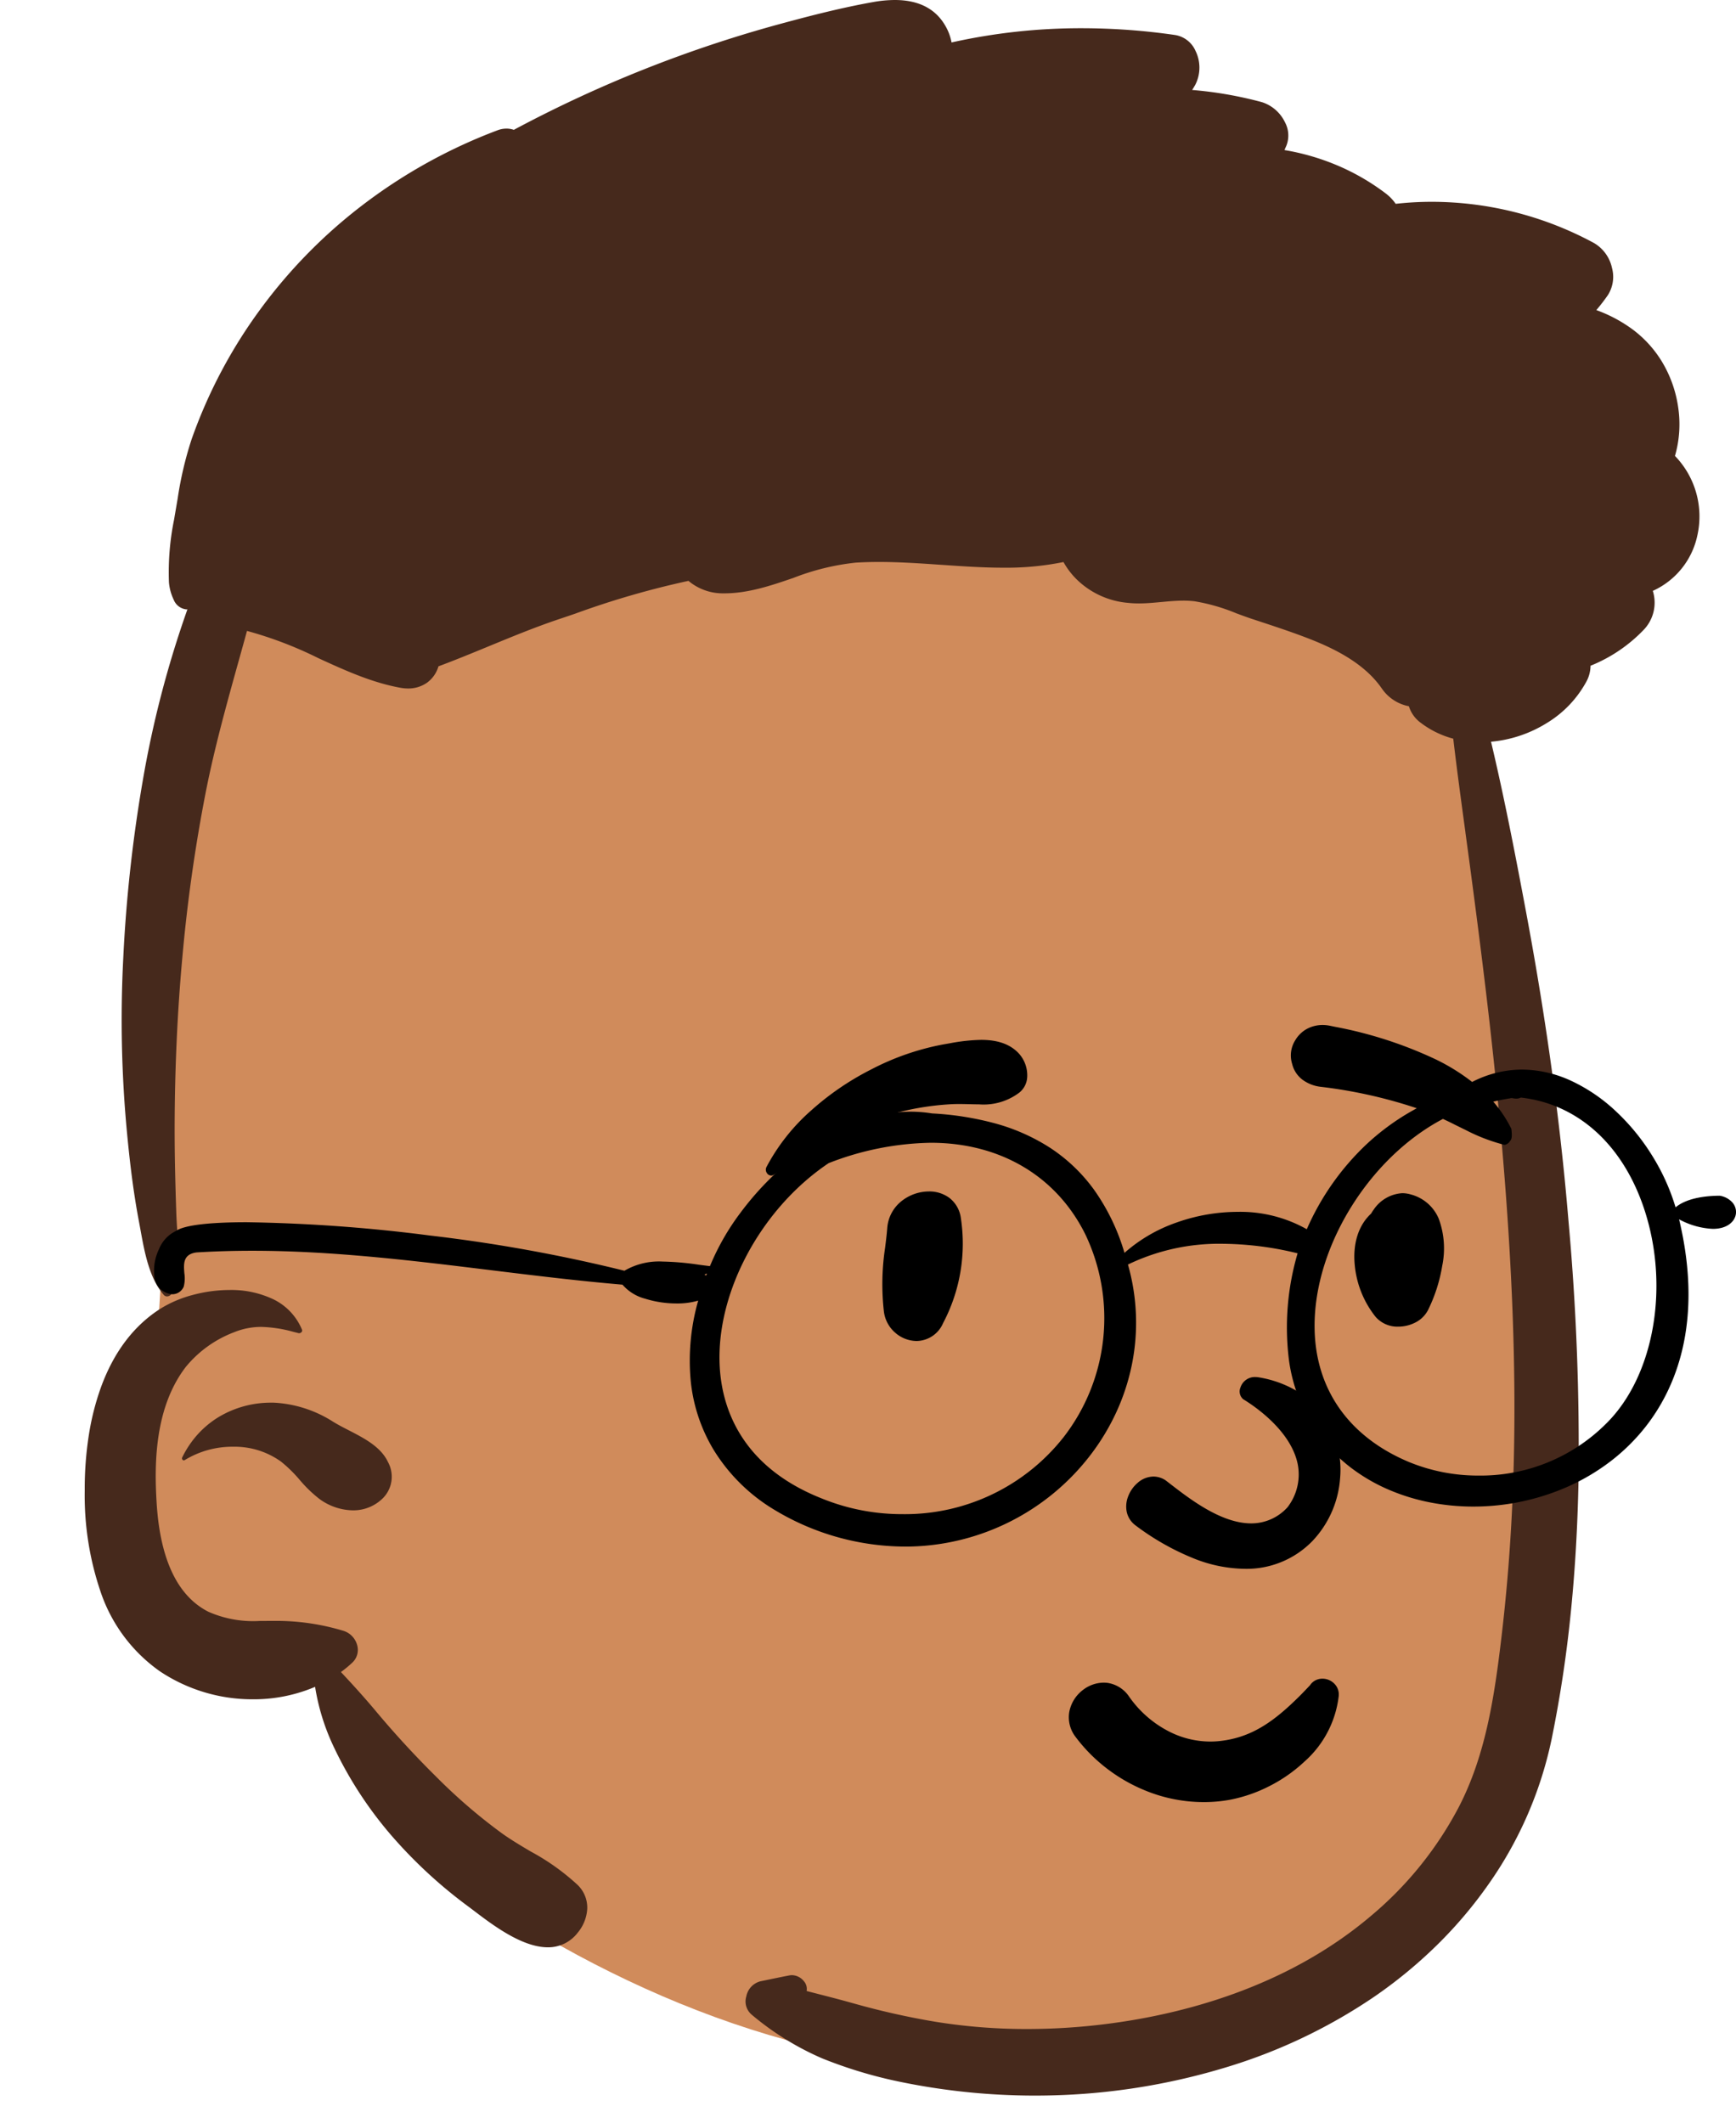 <svg xmlns="http://www.w3.org/2000/svg" width="266.69" height="326.101" viewBox="0 0 266.69 326.101">
  <g id="Head-shaved" transform="translate(-1147.517 -326.025)">
    <g id="Shaved_2" data-name="Shaved 2" transform="translate(1160.531 326.025)">
      <g id="_Skin" data-name="✋ Skin" transform="translate(9.317 44.506)">
        <path id="_Skin-2" data-name="✋ Skin" d="M204.624,59.3c-4.4-15.867-3.768-17.583-10.32-32.739C172.575-17.464,27.371-2.722,12.552,41.23,4.512,65.074,6.4,98.654,4.308,119.33q-.961,16.443-1.921,32.886-.338,5.678-.685,11.356Q1.025,174.624.4,185.679c-2.73,22.706,8.66,25.016,28.2,24.344,5.165,12.485,13.53,22.906,23.863,31.385-2.494,6.8,6.55,10.316,11.429,13.033C90.434,269.29,123.04,278.348,152.442,270c8.639-2.453,44.315-10.95,55.285-37.254,5.387-12.917,16.337-79.808,1.9-139.98Z" transform="translate(0 0)" fill="#d08b5b"/>
        <path id="_Skin-3" data-name="✋ Skin" d="M204.624,59.3c-4.4-15.867-3.768-17.583-10.32-32.739C172.575-17.464,27.371-2.722,12.552,41.23,4.512,65.074,6.4,98.654,4.308,119.33q-.961,16.443-1.921,32.886-.338,5.678-.685,11.356Q1.025,174.624.4,185.679c-2.73,22.706,8.66,25.016,28.2,24.344,5.165,12.485,13.53,22.906,23.863,31.385-2.494,6.8,6.55,10.316,11.429,13.033C90.434,269.29,123.04,278.348,152.442,270c8.639-2.453,44.315-10.95,55.285-37.254,5.387-12.917,16.337-79.808,1.9-139.98Z" transform="translate(0 0)" fill="none"/>
      </g>
      <path id="_Ink" data-name="🖍 Ink" d="M145.921,321.9a102.788,102.788,0,0,1-21.065-2.2,69.266,69.266,0,0,1-11.573-3.522,43.719,43.719,0,0,1-10.827-6.715,2.652,2.652,0,0,1-.822-2.794,2.973,2.973,0,0,1,2.17-2.328c.509-.1,1.021-.209,1.516-.312.978-.2,1.989-.414,2.988-.6a1.863,1.863,0,0,1,.339-.031,2.442,2.442,0,0,1,1.843.936,1.8,1.8,0,0,1,.414,1.5l2.909.751c.8.206,1.849.479,2.9.763l1.448.4a117.242,117.242,0,0,0,12.554,2.814,87.783,87.783,0,0,0,14.065,1.11,97.277,97.277,0,0,0,12.117-.768c11.292-1.417,27.514-5.444,40.668-16.579a55.269,55.269,0,0,0,13.5-16.7c4.181-8.053,5.512-17.08,6.609-26.393,2.7-22.928,2.619-47.2-.261-78.7-1.252-13.692-3-27.424-4.547-39.051-.248-1.862-.506-3.757-.756-5.589l0-.036v-.007c-.642-4.711-1.305-9.582-1.871-14.382a14.274,14.274,0,0,1-4.939-2.4,4.965,4.965,0,0,1-1.876-2.583,6.516,6.516,0,0,1-4.021-2.532l-.134-.188c-2.843-4.122-7.86-6.406-11.914-7.935-2.321-.876-4.717-1.666-7.034-2.43l-1.066-.352c-.779-.26-1.585-.559-2.365-.848a29.068,29.068,0,0,0-6.4-1.84,14.383,14.383,0,0,0-1.708-.095c-1.133,0-2.287.108-3.4.213h-.013c-1.124.105-2.285.214-3.428.214a14.85,14.85,0,0,1-1.585-.079,12.829,12.829,0,0,1-8.013-3.659,11.777,11.777,0,0,1-1.982-2.62,44.036,44.036,0,0,1-9.255.87c-3.126,0-6.34-.223-9.448-.439l-.05,0c-3.131-.217-6.366-.442-9.57-.442-1.287,0-2.475.035-3.63.107a37.056,37.056,0,0,0-9.541,2.344c-3.4,1.165-6.925,2.37-10.623,2.37l-.284,0a8.2,8.2,0,0,1-5.212-1.917,132.85,132.85,0,0,0-17.422,5.045l-.022.008c-.818.278-1.664.565-2.483.84-3.62,1.216-7.219,2.7-10.7,4.134-2.54,1.047-5.165,2.129-7.775,3.1-.006.006-.006.006-.006.012a4.728,4.728,0,0,1-1.8,2.536,5.01,5.01,0,0,1-2.879.856,6.265,6.265,0,0,1-1.1-.1c-4.472-.8-8.632-2.708-12.655-4.553a60.141,60.141,0,0,0-10.975-4.191c-.429,1.566-.87,3.151-1.3,4.683-1.81,6.5-3.682,13.222-5.02,20a247.176,247.176,0,0,0-3.622,25.577c-.759,8.352-1.154,17.079-1.174,25.939-.005,3.79.073,7.871.255,13.231.025.775.075,1.579.128,2.43.195,3.128.415,6.672-.637,9.478l-.119.3h-.006a.862.862,0,0,1-.793.587.651.651,0,0,1-.506-.238c-2.226-2.591-2.937-6.506-3.565-9.961-.078-.432-.153-.84-.23-1.248-.735-3.862-1.3-8-1.82-13.43-.432-4.481-.7-9.033-.8-13.531-.1-4.471-.032-9.033.2-13.559A222.682,222.682,0,0,1,8.9,120.021,158.8,158.8,0,0,1,15.778,93.6c-.06.005-.115.008-.167.008A2.361,2.361,0,0,1,13.661,92.1a7.614,7.614,0,0,1-.721-2.651,40.526,40.526,0,0,1,.785-9.619l.556-3.259A55.284,55.284,0,0,1,16.412,67.5,76.692,76.692,0,0,1,27.027,47.445a78.733,78.733,0,0,1,16.2-16.355A81.241,81.241,0,0,1,63.4,20.019a3.935,3.935,0,0,1,1.39-.264,3.471,3.471,0,0,1,1.133.189A195.394,195.394,0,0,1,107.643,3.458c3.974-1.073,8.685-2.286,13.486-3.143A19.158,19.158,0,0,1,124.445,0c3.621,0,6.223,1.314,7.734,3.906a7.968,7.968,0,0,1,.987,2.614,91.26,91.26,0,0,1,20.018-2.186,100.432,100.432,0,0,1,14.308,1.041,4.15,4.15,0,0,1,3.155,2.445,5.809,5.809,0,0,1-.043,5.215c-.146.251-.3.52-.478.784a59.959,59.959,0,0,1,10.727,1.874,5.935,5.935,0,0,1,3.534,3.087,4.3,4.3,0,0,1,.231,3.566c-.095.223-.2.451-.294.67l0,0-.015.034a36.246,36.246,0,0,1,8.137,2.365,34.744,34.744,0,0,1,7.448,4.32,6.878,6.878,0,0,1,1.5,1.574A50.188,50.188,0,0,1,207,31a52.434,52.434,0,0,1,24.875,6.338,5.878,5.878,0,0,1,2.754,3.831,5.224,5.224,0,0,1-.655,4.192c-.569.813-1.142,1.556-1.752,2.271a21.993,21.993,0,0,1,5.638,3.02,17.54,17.54,0,0,1,4.413,4.859,18.7,18.7,0,0,1,2.527,7.1,17.538,17.538,0,0,1-.5,7.424,13.356,13.356,0,0,1,3.435,12.228,12.065,12.065,0,0,1-6.839,8.5,6.033,6.033,0,0,1-1.391,5.974,23.363,23.363,0,0,1-8.175,5.526,5.218,5.218,0,0,1-.6,2.365,16.844,16.844,0,0,1-6.115,6.435,19.558,19.558,0,0,1-8.57,2.875c2.048,8.617,3.744,17.431,5.3,25.721,1.463,7.775,2.739,15.507,3.792,22.981,1.1,7.821,2,15.607,2.655,23.139l.164,1.913a384.893,384.893,0,0,1,1.523,39.83c-.135,6.927-.525,13.639-1.159,19.949a194.175,194.175,0,0,1-2.956,19.616,60.019,60.019,0,0,1-9.8,22.481,66.926,66.926,0,0,1-7.962,9.346,71.7,71.7,0,0,1-9.571,7.847,83.246,83.246,0,0,1-22.776,10.821,100.486,100.486,0,0,1-24.886,4.226C148.9,321.869,147.4,321.9,145.921,321.9ZM71.148,299.121c-3.984,0-8.5-3.442-11.492-5.72l-.508-.386A72.758,72.758,0,0,1,47.1,281.926a60.208,60.208,0,0,1-9.025-13.984,33.741,33.741,0,0,1-2.683-8.83,24.055,24.055,0,0,1-9.523,1.913,25.6,25.6,0,0,1-14.323-4.3,24.479,24.479,0,0,1-9.13-12.286A45.9,45.9,0,0,1,0,229.046v-.61a53.79,53.79,0,0,1,.589-7.709A39.863,39.863,0,0,1,2.5,213.084c1.987-5.442,5.088-9.517,9.218-12.111a18.164,18.164,0,0,1,4.831-2.045,22.09,22.09,0,0,1,5.713-.776,15.069,15.069,0,0,1,6.643,1.393,9.018,9.018,0,0,1,4.474,4.7.34.34,0,0,1-.033.329.505.505,0,0,1-.406.218.378.378,0,0,1-.1-.012l-.816-.207a20.183,20.183,0,0,0-4.9-.75,10.988,10.988,0,0,0-4.163.814,17.688,17.688,0,0,0-7.442,5.345c-4.745,6.195-4.833,14.726-4.486,20.6l.02.338c.543,8.656,3.218,14.261,7.951,16.659a17.013,17.013,0,0,0,7.839,1.412c.425,0,.859,0,1.278-.008h.07l.435,0h.316a35.515,35.515,0,0,1,10.871,1.545,3.166,3.166,0,0,1,2.071,2.291A2.664,2.664,0,0,1,41.1,255.4a17.246,17.246,0,0,1-1.739,1.437c2.187,2.334,3.834,4.179,5.342,5.981,2.948,3.527,6.085,6.935,9.324,10.13a84.377,84.377,0,0,0,10.1,8.688c1.387.989,2.9,1.886,4.363,2.753a35.233,35.233,0,0,1,7.24,5.157A4.85,4.85,0,0,1,77.2,293.2a6.282,6.282,0,0,1-1.465,3.678A5.688,5.688,0,0,1,71.148,299.121ZM41.193,232a8.912,8.912,0,0,1-5.177-1.781,20.294,20.294,0,0,1-3-2.907,20.987,20.987,0,0,0-2.852-2.794,12.24,12.24,0,0,0-7.379-2.289,14.042,14.042,0,0,0-7.411,2.047.258.258,0,0,1-.375-.088.321.321,0,0,1-.023-.31,15.268,15.268,0,0,1,2.4-3.568,14.484,14.484,0,0,1,3.2-2.643,15.579,15.579,0,0,1,8.12-2.207h.06l.277,0a18.6,18.6,0,0,1,9.119,2.926l.292.173c.649.387,1.353.749,2.1,1.133,2.425,1.249,4.93,2.54,6.04,4.878a4.688,4.688,0,0,1-.708,5.495A6.44,6.44,0,0,1,41.193,232Z" fill="#46291c"/>
    </g>
    <g id="Smile" transform="translate(1265.165 483.474)">
      <path id="_Ink-2" data-name="🖍 Ink" d="M67.249,119.369a23.717,23.717,0,0,1-8.993-1.795,25.405,25.405,0,0,1-5.869-3.371,25,25,0,0,1-4.778-4.818,4.934,4.934,0,0,1-1-3.82,5.508,5.508,0,0,1,2.145-3.452,5.284,5.284,0,0,1,3.144-1.094,4.563,4.563,0,0,1,.7.054,4.855,4.855,0,0,1,3.25,2.149l.192.265a16.777,16.777,0,0,0,6.147,5.157,13.959,13.959,0,0,0,6.1,1.423,13.513,13.513,0,0,0,1.511-.085c4.983-.563,8.438-3.136,12.4-7.1.407-.415.838-.866,1.4-1.461a2.212,2.212,0,0,1,1.16-.893,2.377,2.377,0,0,1,.755-.12,2.568,2.568,0,0,1,2.1,1.1,2.344,2.344,0,0,1,.4,1.543,15.882,15.882,0,0,1-5.274,10.1,23.1,23.1,0,0,1-5.443,3.793,22.669,22.669,0,0,1-6.041,2.071A22.254,22.254,0,0,1,67.249,119.369Zm6.329-35.835h0a21.736,21.736,0,0,1-7.749-1.561,39.14,39.14,0,0,1-9.113-5.17,3.5,3.5,0,0,1-1.272-2.022,4.187,4.187,0,0,1,.18-2.27,5.165,5.165,0,0,1,1.534-2.217,3.736,3.736,0,0,1,2.391-.933,3.393,3.393,0,0,1,1.849.567l.616.475.007.005c3.167,2.448,7.952,6.146,12.542,6.146a7.489,7.489,0,0,0,5.579-2.474,8.247,8.247,0,0,0,1.566-6.641c-1.059-5.163-6.675-8.927-8.371-9.958a1.562,1.562,0,0,1-.423-1.8,2.325,2.325,0,0,1,2.265-1.609,3.172,3.172,0,0,1,.535.047,16.907,16.907,0,0,1,5.945,2.147,13.484,13.484,0,0,1,4,3.685,14.639,14.639,0,0,1,2.553,9.782,15.618,15.618,0,0,1-4.254,9.546A14.085,14.085,0,0,1,73.578,83.534ZM23.157,48.54a5.082,5.082,0,0,1-3.3-1.292,5.135,5.135,0,0,1-1.729-3.321,37.39,37.39,0,0,1,.2-9.74c.118-.946.239-1.925.324-2.98a5.829,5.829,0,0,1,2.21-4.167,6.81,6.81,0,0,1,4.188-1.472,5.163,5.163,0,0,1,3.167,1,4.694,4.694,0,0,1,1.749,3.112,26.124,26.124,0,0,1-2.729,16.1A4.506,4.506,0,0,1,23.157,48.54ZM97.17,46.332a4.446,4.446,0,0,1-3.485-1.493,15,15,0,0,1-3.212-7.958c-.321-3.318.572-6.128,2.514-7.913a5.218,5.218,0,0,1,.4-.614,5.7,5.7,0,0,1,4.382-2.521,4.749,4.749,0,0,1,1.331.2,6.408,6.408,0,0,1,4.281,3.735,13.2,13.2,0,0,1,.53,7.224,24.174,24.174,0,0,1-2.191,6.814,4.423,4.423,0,0,1-1.894,1.87A5.739,5.739,0,0,1,97.17,46.332ZM.819,23.125a.806.806,0,0,1-.673-.413.9.9,0,0,1-.054-.885,30.7,30.7,0,0,1,6.885-8.712,42.566,42.566,0,0,1,9.215-6.293A39.632,39.632,0,0,1,27.133,3.006L28.3,2.8a28.479,28.479,0,0,1,4.775-.517c2.664,0,4.592.719,5.893,2.2a5,5,0,0,1,1.184,3.556,3.257,3.257,0,0,1-1.184,2.324,9.079,9.079,0,0,1-6.222,1.825c-.49,0-1-.013-1.488-.025h-.018c-.471-.012-1.006-.025-1.536-.025-.489,0-.924.011-1.332.035a42.083,42.083,0,0,0-9.262,1.578c-6.587,1.882-11.987,5.3-17.863,9.237A.767.767,0,0,1,.819,23.125ZM113.51,18.413h0c-.167-.04-.333-.081-.493-.123a27.879,27.879,0,0,1-5.4-2.108l-1.755-.864a48.743,48.743,0,0,0-6.267-2.669A73.964,73.964,0,0,0,85.318,9.5,5.833,5.833,0,0,1,82.455,8.41a4.29,4.29,0,0,1-1.6-2.439,4.362,4.362,0,0,1,.494-3.656A4.658,4.658,0,0,1,83.607.368,5.085,5.085,0,0,1,85.534,0a5.677,5.677,0,0,1,1.112.111l.894.183A63.894,63.894,0,0,1,102.957,5.3a31.173,31.173,0,0,1,6.78,4.457,19.787,19.787,0,0,1,4.793,6.193c.168,1.293.012,1.614-.161,1.831l-.05.063-.044.06a1.239,1.239,0,0,1-.766.509Z" transform="translate(0)"/>
    </g>
    <g id="_no-mask" data-name="*no-mask" transform="translate(1147.517 510.234)">
      <rect id="mask_no-mask_background" data-name="mask/*no-mask background" width="247.126" height="141.891" fill="none"/>
    </g>
    <g id="Glasses_2" data-name="Glasses 2" transform="translate(1171.17 490.32)">
      <path id="_Ink-3" data-name="🖍 Ink" d="M115.341,73.271h0a39.091,39.091,0,0,1-20.811-6.133A27.549,27.549,0,0,1,85.91,58.3a25.44,25.44,0,0,1-3.432-10.288,33.513,33.513,0,0,1,1.128-12.522,11.355,11.355,0,0,1-3.315.436,16.184,16.184,0,0,1-4.832-.73,6.928,6.928,0,0,1-3.485-2.156c-6.751-.577-13.571-1.412-20.167-2.221C39.824,29.35,27.433,27.831,15.1,27.831c-2.937,0-5.825.087-8.584.258-2.079.288-1.961,1.776-1.846,3.216a5.077,5.077,0,0,1-.1,2.041,1.912,1.912,0,0,1-1.726,1.166A2.979,2.979,0,0,1,.052,31.675a7.563,7.563,0,0,1,.72-4.091A5.251,5.251,0,0,1,3.361,24.8C4.6,23.917,8.356,23.45,14.234,23.45A246.7,246.7,0,0,1,42.466,25.5,240.261,240.261,0,0,1,72.274,30.9a10.53,10.53,0,0,1,5.88-1.41,42.792,42.792,0,0,1,5.567.488c.6.079,1.16.154,1.689.214a37.322,37.322,0,0,1,4.689-8.2,46.021,46.021,0,0,1,7.192-7.656,36.889,36.889,0,0,1,8.947-5.66,24.888,24.888,0,0,1,9.954-2.21,20.757,20.757,0,0,1,3.344.27,46.106,46.106,0,0,1,9.683,1.531,30.284,30.284,0,0,1,8.441,3.745,25.71,25.71,0,0,1,6.768,6.462,32.455,32.455,0,0,1,4.664,9.681,23.915,23.915,0,0,1,7.959-4.646,28.232,28.232,0,0,1,9.416-1.653A20.8,20.8,0,0,1,177.1,24.525a39.829,39.829,0,0,1,9.264-13.133,36.874,36.874,0,0,1,13.909-8.1A16.845,16.845,0,0,1,210.144,0a18.266,18.266,0,0,1,7.675,1.775A26.032,26.032,0,0,1,224.684,6.5a33.267,33.267,0,0,1,5.5,6.762,32.765,32.765,0,0,1,3.571,7.9c1.844-1.545,5.047-1.781,6.791-1.784a3.31,3.31,0,0,1,1.944,1.043,2.225,2.225,0,0,1,.542,1.657c-.113,1.19-1.256,2.39-3.558,2.39A11.977,11.977,0,0,1,234.294,23c3.845,16.077-.7,26.237-5.2,31.93a30.193,30.193,0,0,1-5.441,5.328,32.652,32.652,0,0,1-6.465,3.811A35.89,35.89,0,0,1,202.7,67.127h0a34.6,34.6,0,0,1-6.754-.659,31.23,31.23,0,0,1-6.36-1.979,27.4,27.4,0,0,1-5.658-3.3,24.687,24.687,0,0,1-4.653-4.631,25.529,25.529,0,0,1-4.914-11.928,40.259,40.259,0,0,1,1.328-16.406,49.792,49.792,0,0,0-11.576-1.467,32.238,32.238,0,0,0-14.488,3.19,32.488,32.488,0,0,1,.567,15.56,33.276,33.276,0,0,1-2.36,7.137,34.712,34.712,0,0,1-3.856,6.419,35.906,35.906,0,0,1-28.634,14.212Zm3.994-62.029h0a44.925,44.925,0,0,0-15.688,3.13C92.756,21.69,85.764,35.388,87.02,46.943c.664,6.1,3.916,14.35,15.638,18.965a32.6,32.6,0,0,0,12.318,2.381,30.994,30.994,0,0,0,24.793-11.864,29.856,29.856,0,0,0,3.314-31.105C138.655,16.374,130,11.242,119.336,11.242Zm89.2-6.862a.347.347,0,0,0-.155.03,30.363,30.363,0,0,0-5.919,1.529c-1.048.347-2.036.674-2.92.895C187.435,12.327,178.1,26.791,178.3,39.761c.142,9.386,5.3,16.676,14.516,20.527a27.862,27.862,0,0,0,10.62,2.076,27.284,27.284,0,0,0,19.609-7.937c7.482-7.33,9.9-21.379,5.754-33.406C225.464,11.355,218.6,5.259,209.977,4.3a1.486,1.486,0,0,1-.689.163,2.656,2.656,0,0,1-.42-.04l-.046-.007A1.9,1.9,0,0,0,208.539,4.38ZM84.96,31.315h0l-.311.138-.009,0-.083.036.035.014.036.014a.8.8,0,0,1,.137.089l.061.045c.023-.064.049-.128.074-.191l0-.011c.018-.046.037-.093.055-.139Z" transform="translate(0)"/>
    </g>
  </g>
</svg>
